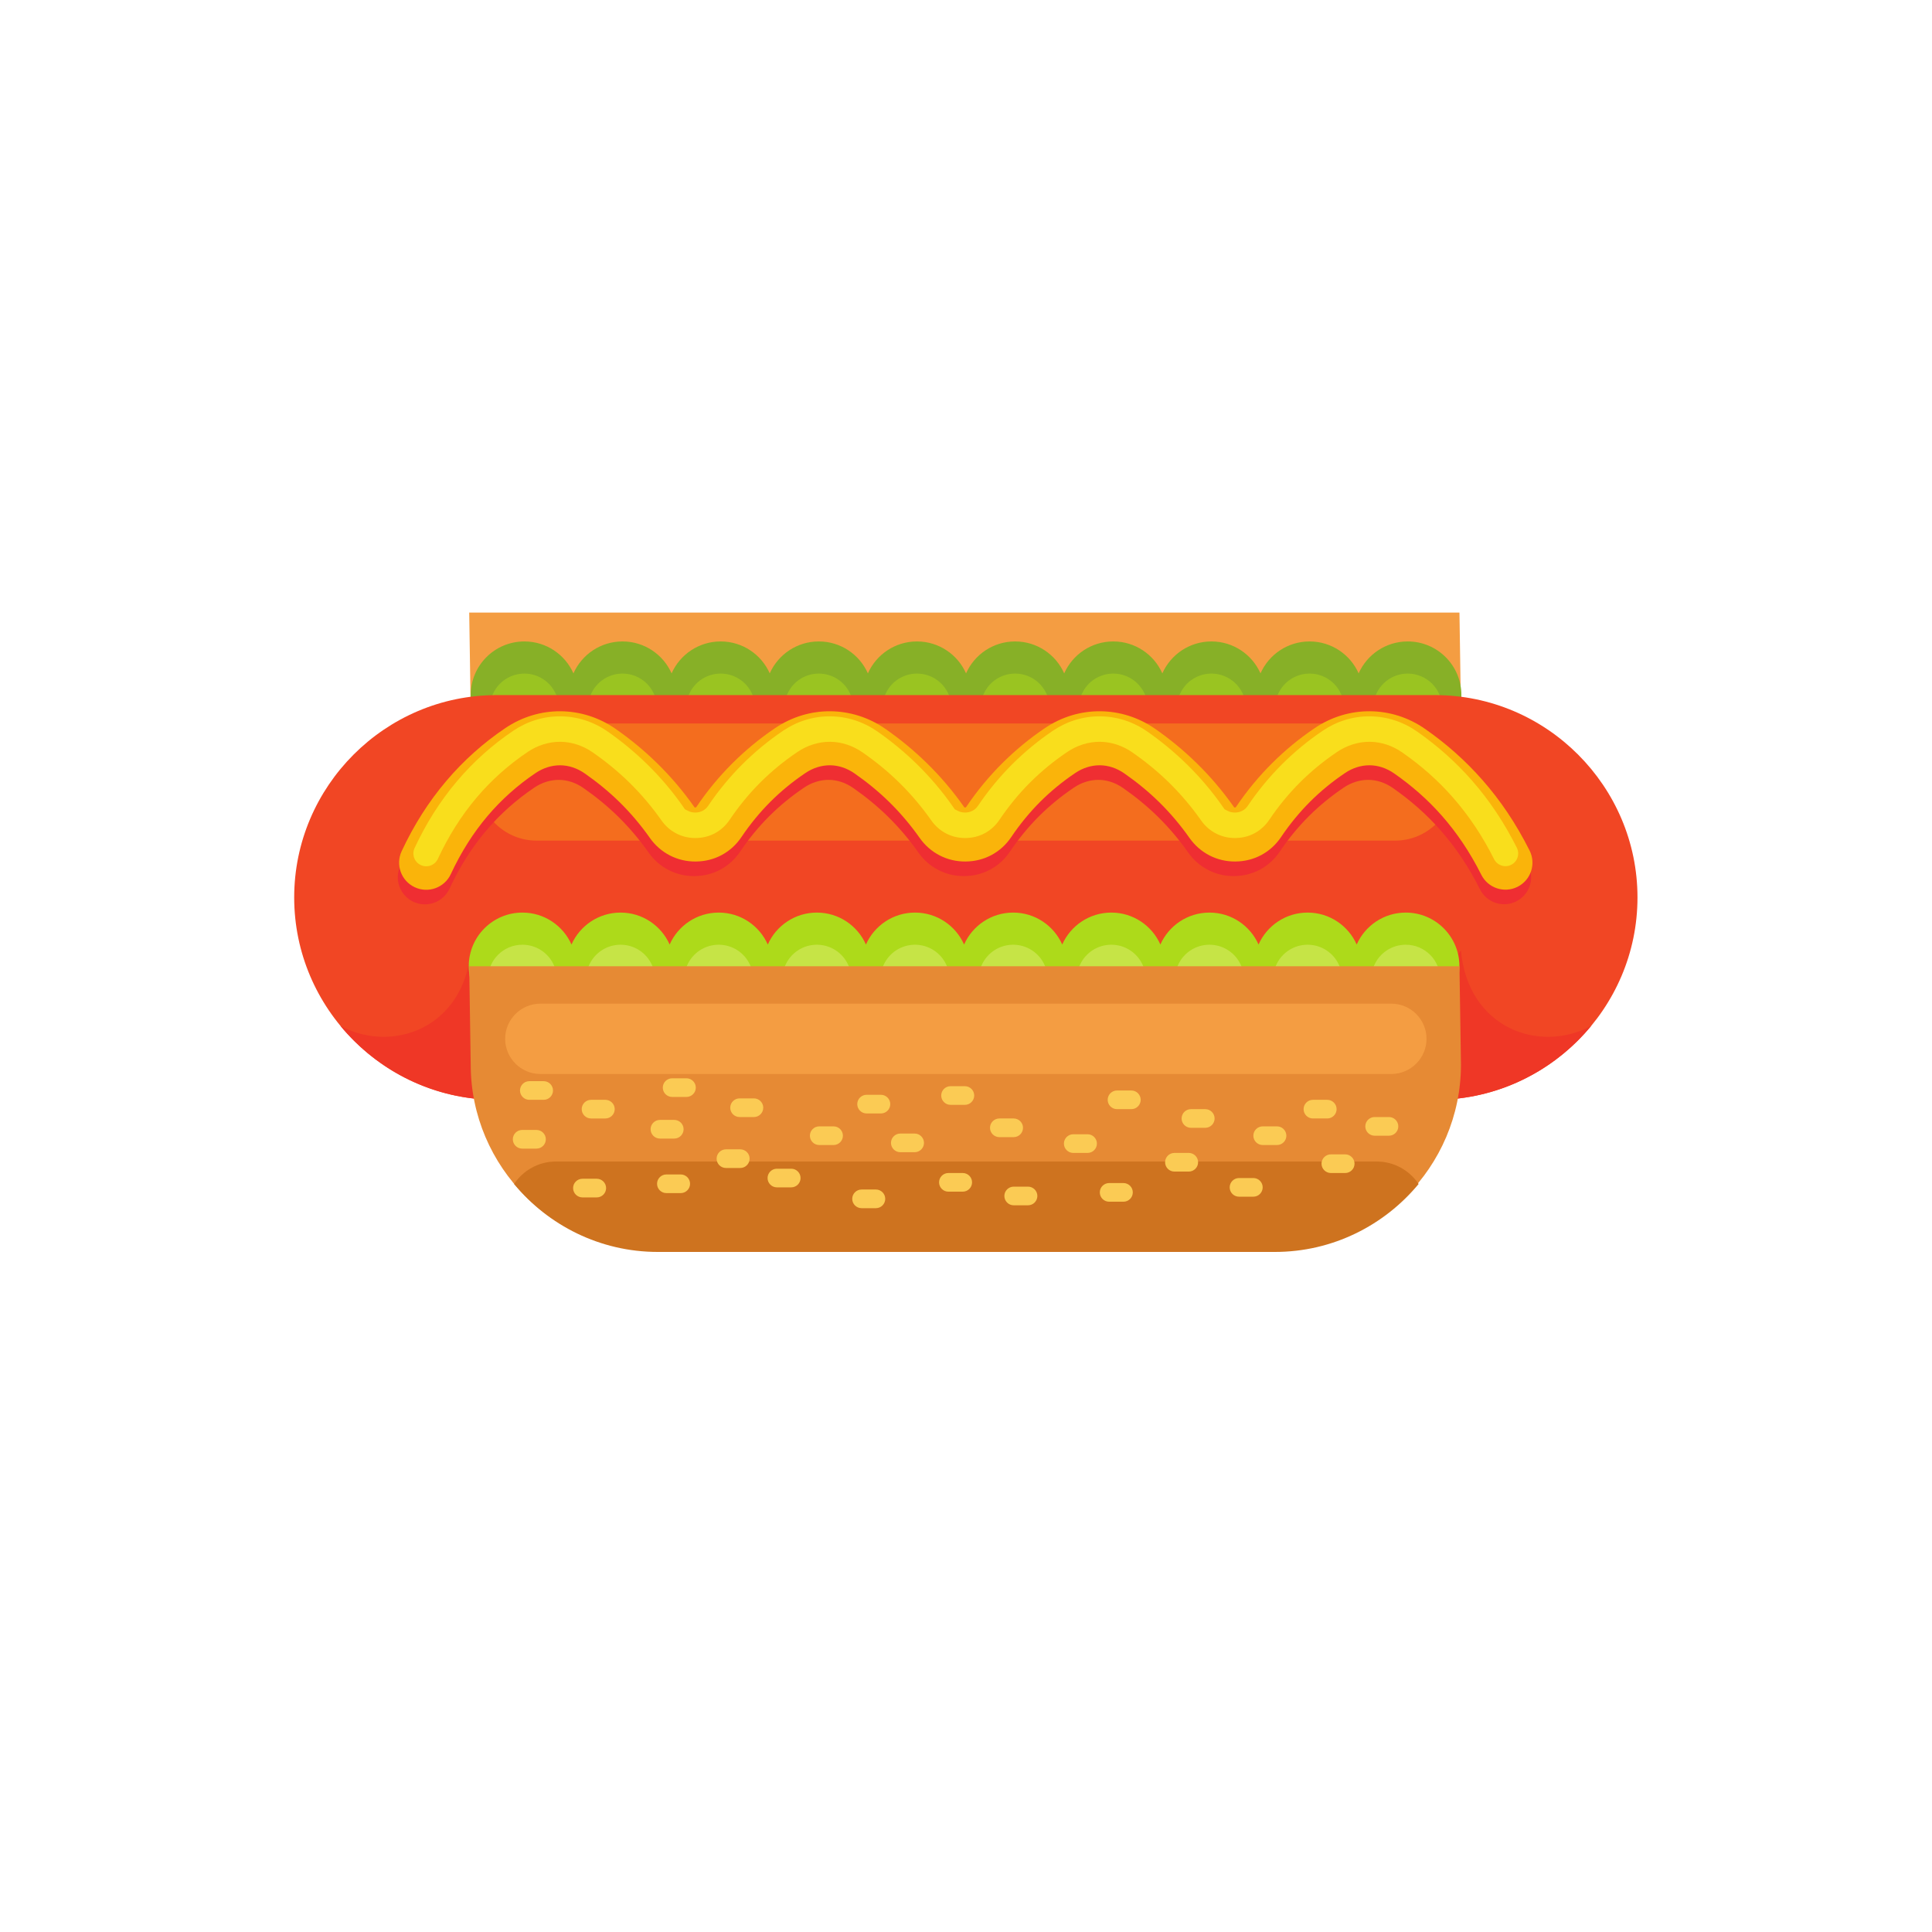 <?xml version="1.0" encoding="UTF-8" standalone="no"?>
<!-- Created with Inkscape (http://www.inkscape.org/) -->

<svg
   version="1.1"
   id="svg2"
   viewBox="0 0 876.011 876.011"
   xmlns:svg="http://www.w3.org/2000/svg"><defs
     id="defs6"><clipPath
       clipPathUnits="userSpaceOnUse"
       id="clipPath16"><path
         d="M 0,657.008 H 657.008 V 0 H 0 Z"
         id="path14" /></clipPath></defs><g
     id="g8"
     transform="matrix(1.333,0,0,-1.333,0,876.011)"><g
       id="g10"><g
         id="g12"
         clip-path="url(#clipPath16)"><g
           id="g18"
           transform="translate(159.603,448.802)"><path
             d="m 0,0 h 336.835 l 0.512,-33.439 c 0,-34.904 -28.558,-63.462 -63.462,-63.462 H 63.973 c -34.904,0 -63.462,28.558 -63.462,63.462 z"
             style="fill:#f49d42;fill-opacity:1;fill-rule:evenodd;stroke:none"
             id="path20" /></g><g
           id="g22"
           transform="translate(211.753,438.985)"><path
             d="M 0,0 C 7.448,0 13.855,-4.462 16.693,-10.86 19.53,-4.462 25.936,0 33.385,0 40.835,0 47.242,-4.462 50.078,-10.86 52.915,-4.462 59.322,0 66.771,0 74.221,0 80.627,-4.462 83.463,-10.86 86.302,-4.462 92.709,0 100.157,0 c 7.449,0 13.855,-4.462 16.694,-10.86 2.838,6.398 9.241,10.86 16.691,10.86 7.449,0 13.856,-4.462 16.693,-10.86 2.837,6.398 9.243,10.86 16.694,10.86 7.448,0 13.855,-4.462 16.691,-10.86 2.839,6.398 9.244,10.86 16.694,10.86 7.45,0 13.857,-4.462 16.693,-10.86 2.837,6.398 9.244,10.86 16.692,10.86 7.449,0 13.857,-4.462 16.694,-10.86 2.837,6.398 9.243,10.86 16.693,10.86 10.081,0 18.254,-8.171 18.254,-18.252 0,-10.081 -8.173,-18.253 -18.254,-18.253 -7.45,0 -13.856,4.462 -16.693,10.86 -2.837,-6.398 -9.245,-10.86 -16.694,-10.86 -7.448,0 -13.855,4.462 -16.692,10.86 -2.836,-6.398 -9.243,-10.86 -16.693,-10.86 -7.45,0 -13.855,4.462 -16.694,10.86 -2.836,-6.398 -9.243,-10.86 -16.691,-10.86 -7.451,0 -13.857,4.462 -16.694,10.86 -2.837,-6.398 -9.244,-10.86 -16.693,-10.86 -7.45,0 -13.853,4.462 -16.691,10.86 -2.839,-6.398 -9.245,-10.86 -16.694,-10.86 -7.448,0 -13.855,4.462 -16.694,10.86 -2.836,-6.398 -9.242,-10.86 -16.692,-10.86 -7.449,0 -13.856,4.462 -16.693,10.86 -2.836,-6.398 -9.243,-10.86 -16.693,-10.86 -7.449,0 -13.855,4.462 -16.692,10.86 -2.838,-6.398 -9.245,-10.86 -16.693,-10.86 -7.45,0 -13.855,4.462 -16.693,10.86 -2.839,-6.398 -9.243,-10.86 -16.692,-10.86 -10.081,0 -18.254,8.172 -18.254,18.253 0,10.081 8.173,18.252 18.254,18.252 7.449,0 13.853,-4.462 16.692,-10.86 C -13.855,-4.462 -7.45,0 0,0"
             style="fill:#87b027;fill-opacity:1;fill-rule:evenodd;stroke:none"
             id="path24" /></g><g
           id="g26"
           transform="translate(466.018,416.338)"><path
             d="m 0,0 2.103,-4.743 c 1.877,-4.234 6.072,-6.973 10.718,-6.973 6.472,0 11.716,5.244 11.716,11.716 0,6.473 -5.244,11.716 -11.716,11.716 -4.646,0 -8.841,-2.737 -10.718,-6.972 z m -33.385,0 2.103,-4.742 c 1.878,-4.235 6.07,-6.974 10.717,-6.974 4.647,0 8.84,2.739 10.717,6.974 L -7.743,0 -9.848,4.744 c -1.877,4.235 -6.07,6.972 -10.717,6.972 -4.647,0 -8.839,-2.737 -10.717,-6.972 z m -33.386,0 2.103,-4.742 c 1.879,-4.235 6.07,-6.974 10.717,-6.974 4.646,0 8.841,2.739 10.719,6.974 L -41.13,0 -43.232,4.744 c -1.878,4.235 -6.073,6.972 -10.719,6.972 -4.647,0 -8.838,-2.737 -10.717,-6.972 z m -33.386,0 2.104,-4.743 c 1.878,-4.234 6.071,-6.973 10.717,-6.973 4.647,0 8.839,2.739 10.717,6.974 L -74.516,0 -76.619,4.744 c -1.878,4.235 -6.07,6.972 -10.717,6.972 -4.646,0 -8.839,-2.737 -10.717,-6.972 z m -33.387,0 2.105,-4.742 c 1.878,-4.235 6.07,-6.974 10.716,-6.974 4.647,0 8.84,2.739 10.719,6.974 l 2.102,4.742 -2.102,4.744 c -1.879,4.235 -6.072,6.972 -10.719,6.972 -4.646,0 -8.838,-2.737 -10.716,-6.972 z m -33.385,0 2.103,-4.742 c 1.878,-4.235 6.072,-6.974 10.718,-6.974 4.647,0 8.841,2.739 10.718,6.974 l 2.103,4.742 -2.103,4.744 c -1.877,4.235 -6.071,6.972 -10.718,6.972 -4.646,0 -8.84,-2.737 -10.718,-6.972 z m -33.384,0 2.102,-4.742 c 1.878,-4.235 6.071,-6.974 10.718,-6.974 4.646,0 8.839,2.739 10.717,6.973 l 2.104,4.743 -2.104,4.744 c -1.878,4.235 -6.071,6.972 -10.717,6.972 -4.647,0 -8.84,-2.737 -10.718,-6.972 z m -33.387,0 2.103,-4.742 c 1.879,-4.235 6.071,-6.974 10.717,-6.974 4.647,0 8.841,2.739 10.719,6.974 l 2.102,4.742 -2.102,4.744 c -1.878,4.235 -6.072,6.972 -10.719,6.972 -4.646,0 -8.838,-2.737 -10.717,-6.972 z m -41.129,0 -2.104,4.744 c -1.878,4.235 -6.07,6.972 -10.717,6.972 -6.474,0 -11.718,-5.243 -11.718,-11.716 0,-6.472 5.244,-11.716 11.718,-11.716 4.647,0 8.839,2.739 10.717,6.973 z m 7.742,0 2.104,-4.742 c 1.878,-4.235 6.072,-6.974 10.718,-6.974 4.647,0 8.84,2.739 10.719,6.974 l 2.102,4.742 -2.102,4.744 c -1.879,4.235 -6.072,6.972 -10.719,6.972 -4.646,0 -8.84,-2.737 -10.718,-6.972 z"
             style="fill:#9ac421;fill-opacity:1;fill-rule:evenodd;stroke:none"
             id="path28" /></g><g
           id="g30"
           transform="translate(168.9,420.732)"><path
             d="m 0,0 h 319.263 c 37.858,0 68.831,-30.975 68.831,-68.831 v -0.002 c 0,-37.857 -30.973,-68.829 -68.831,-68.829 H 0 c -37.857,0 -68.83,30.972 -68.83,68.829 v 0.002 C -68.83,-30.975 -37.857,0 0,0"
             style="fill:#f14624;fill-opacity:1;fill-rule:evenodd;stroke:none"
             id="path32" /></g><g
           id="g34"
           transform="translate(204.471,283.07)"><path
             d="m 0,0 h -35.57 c -21.291,0 -40.403,9.795 -53.053,25.103 17.928,-9.506 41.959,-0.463 44.267,25.665 z m 248.122,0 h 35.571 c 21.291,0 40.402,9.795 53.055,25.103 -17.93,-9.506 -41.961,-0.463 -44.269,25.665 z"
             style="fill:#ef3726;fill-opacity:1;fill-rule:evenodd;stroke:none"
             id="path36" /></g><g
           id="g38"
           transform="translate(211.085,346.756)"><path
             d="M 0,0 C 7.448,0 13.855,-4.462 16.693,-10.86 19.53,-4.462 25.936,0 33.385,0 40.835,0 47.242,-4.462 50.078,-10.86 52.915,-4.462 59.322,0 66.771,0 74.221,0 80.627,-4.462 83.463,-10.86 86.302,-4.462 92.709,0 100.157,0 c 7.449,0 13.855,-4.462 16.694,-10.86 2.838,6.398 9.241,10.86 16.691,10.86 7.449,0 13.856,-4.462 16.693,-10.86 2.837,6.398 9.244,10.86 16.694,10.86 7.448,0 13.855,-4.462 16.691,-10.86 2.839,6.398 9.244,10.86 16.694,10.86 7.45,0 13.857,-4.462 16.693,-10.86 2.837,6.398 9.244,10.86 16.692,10.86 7.449,0 13.857,-4.462 16.694,-10.86 2.838,6.398 9.243,10.86 16.693,10.86 10.081,0 18.254,-8.171 18.254,-18.253 0,-10.08 -8.173,-18.251 -18.254,-18.251 -7.45,0 -13.855,4.461 -16.693,10.859 -2.837,-6.398 -9.245,-10.859 -16.694,-10.859 -7.448,0 -13.855,4.461 -16.692,10.859 -2.836,-6.398 -9.243,-10.859 -16.693,-10.859 -7.45,0 -13.855,4.461 -16.694,10.859 -2.836,-6.398 -9.243,-10.859 -16.691,-10.859 -7.45,0 -13.857,4.461 -16.694,10.859 -2.837,-6.398 -9.244,-10.859 -16.693,-10.859 -7.45,0 -13.853,4.461 -16.691,10.859 -2.839,-6.398 -9.245,-10.859 -16.694,-10.859 -7.448,0 -13.855,4.461 -16.694,10.859 -2.836,-6.398 -9.242,-10.859 -16.692,-10.859 -7.449,0 -13.856,4.461 -16.693,10.859 -2.836,-6.398 -9.243,-10.859 -16.693,-10.859 -7.449,0 -13.855,4.461 -16.692,10.859 C 13.855,-32.043 7.448,-36.504 0,-36.504 c -7.45,0 -13.855,4.461 -16.693,10.859 -2.839,-6.398 -9.242,-10.859 -16.692,-10.859 -10.081,0 -18.254,8.171 -18.254,18.251 0,10.082 8.173,18.253 18.254,18.253 7.45,0 13.853,-4.462 16.692,-10.86 C -13.855,-4.462 -7.45,0 0,0"
             style="fill:#adda1a;fill-opacity:1;fill-rule:evenodd;stroke:none"
             id="path40" /></g><g
           id="g42"
           transform="translate(465.349,324.11)"><path
             d="m 0,0 2.103,-4.744 c 1.877,-4.233 6.072,-6.973 10.718,-6.973 6.472,0 11.716,5.244 11.716,11.717 0,6.472 -5.244,11.716 -11.716,11.716 -4.646,0 -8.841,-2.738 -10.718,-6.973 z m -33.385,0 2.103,-4.742 c 1.878,-4.235 6.07,-6.975 10.717,-6.975 4.647,0 8.84,2.74 10.717,6.975 L -7.743,0 -9.848,4.743 c -1.877,4.234 -6.07,6.973 -10.717,6.973 -4.647,0 -8.839,-2.739 -10.717,-6.973 z m -33.386,0 2.103,-4.742 c 1.879,-4.235 6.07,-6.975 10.717,-6.975 4.646,0 8.841,2.74 10.719,6.975 L -41.13,0 -43.232,4.743 c -1.878,4.234 -6.073,6.973 -10.719,6.973 -4.647,0 -8.838,-2.739 -10.717,-6.973 z m -33.386,0 2.104,-4.744 c 1.878,-4.233 6.071,-6.973 10.717,-6.973 4.647,0 8.839,2.74 10.717,6.975 L -74.516,0 -76.619,4.743 c -1.878,4.234 -6.07,6.973 -10.717,6.973 -4.646,0 -8.839,-2.738 -10.717,-6.973 z m -33.387,0 2.105,-4.742 c 1.878,-4.235 6.07,-6.975 10.716,-6.975 4.647,0 8.84,2.74 10.719,6.975 l 2.102,4.742 -2.102,4.743 c -1.879,4.234 -6.072,6.973 -10.719,6.973 -4.646,0 -8.838,-2.739 -10.716,-6.973 z m -33.385,0 2.103,-4.742 c 1.878,-4.235 6.072,-6.975 10.718,-6.975 4.647,0 8.84,2.74 10.718,6.975 l 2.103,4.742 -2.103,4.743 c -1.878,4.234 -6.071,6.973 -10.718,6.973 -4.646,0 -8.84,-2.739 -10.718,-6.973 z m -33.384,0 2.102,-4.742 c 1.878,-4.235 6.071,-6.975 10.718,-6.975 4.646,0 8.839,2.74 10.717,6.973 l 2.104,4.744 -2.104,4.743 c -1.878,4.235 -6.071,6.973 -10.717,6.973 -4.647,0 -8.84,-2.739 -10.718,-6.973 z m -33.387,0 2.103,-4.742 c 1.879,-4.235 6.071,-6.975 10.717,-6.975 4.647,0 8.84,2.74 10.719,6.975 l 2.102,4.742 -2.102,4.743 c -1.879,4.234 -6.072,6.973 -10.719,6.973 -4.646,0 -8.838,-2.739 -10.717,-6.973 z m -41.129,0 -2.104,4.743 c -1.878,4.235 -6.07,6.973 -10.717,6.973 -6.474,0 -11.718,-5.244 -11.718,-11.716 0,-6.473 5.244,-11.717 11.718,-11.717 4.647,0 8.839,2.74 10.717,6.973 z m 7.742,0 2.104,-4.742 c 1.878,-4.235 6.072,-6.975 10.718,-6.975 4.647,0 8.84,2.74 10.719,6.975 l 2.102,4.742 -2.102,4.743 c -1.879,4.234 -6.072,6.973 -10.719,6.973 -4.646,0 -8.84,-2.739 -10.718,-6.973 z"
             style="fill:#c6e446;fill-opacity:1;fill-rule:evenodd;stroke:none"
             id="path44" /></g><g
           id="g46"
           transform="translate(159.603,328.504)"><path
             d="m 0,0 h 336.835 l 0.512,-33.439 c 0,-34.904 -28.558,-63.462 -63.462,-63.462 H 63.973 c -34.904,0 -63.462,28.558 -63.462,63.462 z"
             style="fill:#e68a34;fill-opacity:1;fill-rule:evenodd;stroke:none"
             id="path48" /></g><g
           id="g50"
           transform="translate(482.538,254.43)"><path
             d="m 0,0 c -11.666,-14.092 -29.272,-23.107 -48.884,-23.107 h -209.911 c -19.611,0 -37.219,9.015 -48.882,23.107 3.068,4.601 8.304,7.647 14.219,7.647 H -14.221 C -8.307,7.647 -3.07,4.601 0,0"
             style="fill:#ce731f;fill-opacity:1;fill-rule:evenodd;stroke:none"
             id="path52" /></g><g
           id="g54"
           transform="translate(183.789,315.774)"><path
             d="m 0,0 h 289.487 c 6.578,0 11.959,-5.382 11.959,-11.957 v -0.004 c 0,-6.575 -5.381,-11.958 -11.959,-11.958 H 0 c -6.577,0 -11.959,5.383 -11.959,11.958 v 0.004 C -11.959,-5.382 -6.577,0 0,0"
             style="fill:#f49d42;fill-opacity:1;fill-rule:evenodd;stroke:none"
             id="path56" /></g><g
           id="g58"
           transform="translate(182.475,411.085)"><path
             d="m 0,0 h 292.115 c 10.957,0 19.923,-8.964 19.923,-19.922 0,-10.958 -8.966,-19.923 -19.923,-19.923 H 0 c -10.957,0 -19.921,8.965 -19.921,19.923 C -19.921,-8.964 -10.957,0 0,0"
             style="fill:#f46d1e;fill-opacity:1;fill-rule:evenodd;stroke:none"
             id="path60" /></g><g
           id="g62"
           transform="translate(198.113,256.219)"><path
             d="m 0,0 h 4.882 c 1.746,0 3.173,-1.429 3.173,-3.173 0,-1.745 -1.427,-3.174 -3.173,-3.174 H 0 c -1.747,0 -3.173,1.429 -3.173,3.174 C -3.173,-1.429 -1.747,0 0,0 m 26.361,20.015 h 4.882 c 1.745,0 3.172,-1.427 3.172,-3.173 0,-1.747 -1.427,-3.174 -3.172,-3.174 h -4.882 c -1.746,0 -3.174,1.427 -3.174,3.174 0,1.746 1.428,3.173 3.174,3.173 M 2.929,26.848 h 4.882 c 1.744,0 3.173,-1.427 3.173,-3.172 0,-1.744 -1.429,-3.173 -3.173,-3.173 H 2.929 c -1.745,0 -3.174,1.429 -3.174,3.173 0,1.745 1.429,3.172 3.174,3.172 M -20.504,16.599 h 4.882 c 1.746,0 3.173,-1.429 3.173,-3.176 0,-1.744 -1.427,-3.172 -3.173,-3.172 h -4.882 c -1.745,0 -3.172,1.428 -3.172,3.172 0,1.747 1.427,3.176 3.172,3.176 M 28.558,1.464 h 4.881 c 1.745,0 3.174,-1.427 3.174,-3.172 0,-1.746 -1.429,-3.174 -3.174,-3.174 h -4.881 c -1.746,0 -3.174,1.428 -3.174,3.174 0,1.745 1.428,3.172 3.174,3.172 m 24.896,25.873 h 4.883 c 1.745,0 3.172,-1.427 3.172,-3.173 0,-1.747 -1.427,-3.174 -3.172,-3.174 h -4.883 c -1.745,0 -3.174,1.427 -3.174,3.174 0,1.746 1.429,3.173 3.174,3.173 M 66.146,3.417 h 4.881 c 1.747,0 3.174,-1.429 3.174,-3.174 0,-1.745 -1.427,-3.172 -3.174,-3.172 h -4.881 c -1.745,0 -3.172,1.427 -3.172,3.172 0,1.745 1.427,3.174 3.172,3.174 M 30.509,34.17 h 4.883 c 1.747,0 3.173,-1.427 3.173,-3.172 0,-1.744 -1.426,-3.173 -3.173,-3.173 h -4.883 c -1.745,0 -3.172,1.429 -3.172,3.173 0,1.745 1.427,3.172 3.172,3.172 M 80.546,17.818 h 4.883 c 1.747,0 3.174,-1.428 3.174,-3.172 0,-1.748 -1.427,-3.174 -3.174,-3.174 h -4.883 c -1.745,0 -3.171,1.426 -3.171,3.174 0,1.744 1.426,3.172 3.171,3.172 M 48.815,10.007 h 4.882 c 1.746,0 3.175,-1.427 3.175,-3.172 0,-1.745 -1.429,-3.174 -3.175,-3.174 h -4.882 c -1.745,0 -3.171,1.429 -3.171,3.174 0,1.745 1.426,3.172 3.171,3.172 M 94.948,-3.661 h 4.883 c 1.745,0 3.172,-1.429 3.172,-3.173 0,-1.747 -1.427,-3.174 -3.172,-3.174 h -4.883 c -1.746,0 -3.174,1.427 -3.174,3.174 0,1.744 1.428,3.173 3.174,3.173 m 1.708,32.219 h 4.884 c 1.744,0 3.173,-1.427 3.173,-3.174 0,-1.746 -1.429,-3.173 -3.173,-3.173 h -4.884 c -1.744,0 -3.172,1.427 -3.172,3.173 0,1.747 1.428,3.174 3.172,3.174 m 11.473,-13.182 h 4.882 c 1.745,0 3.172,-1.427 3.172,-3.173 0,-1.745 -1.427,-3.172 -3.172,-3.172 h -4.882 c -1.746,0 -3.174,1.427 -3.174,3.172 0,1.746 1.428,3.173 3.174,3.173 m 17.086,16.11 h 4.882 c 1.744,0 3.172,-1.428 3.172,-3.174 0,-1.744 -1.428,-3.171 -3.172,-3.171 h -4.882 c -1.746,0 -3.174,1.427 -3.174,3.171 0,1.746 1.428,3.174 3.174,3.174 M 124.483,1.951 h 4.882 c 1.746,0 3.173,-1.427 3.173,-3.173 0,-1.745 -1.427,-3.171 -3.173,-3.171 h -4.882 c -1.747,0 -3.174,1.426 -3.174,3.171 0,1.746 1.427,3.173 3.174,3.173 m 17.329,18.553 h 4.881 c 1.747,0 3.174,-1.429 3.174,-3.175 0,-1.745 -1.427,-3.172 -3.174,-3.172 h -4.881 c -1.745,0 -3.172,1.427 -3.172,3.172 0,1.746 1.427,3.175 3.172,3.175 m 4.881,-23.189 h 4.882 c 1.747,0 3.174,-1.427 3.174,-3.173 0,-1.745 -1.427,-3.172 -3.174,-3.172 h -4.882 c -1.744,0 -3.171,1.427 -3.171,3.172 0,1.746 1.427,3.173 3.171,3.173 m 20.26,17.818 h 4.881 c 1.747,0 3.173,-1.427 3.173,-3.173 0,-1.745 -1.426,-3.174 -3.173,-3.174 h -4.881 c -1.746,0 -3.174,1.429 -3.174,3.174 0,1.746 1.428,3.173 3.174,3.173 m 14.887,14.889 h 4.884 c 1.745,0 3.174,-1.428 3.174,-3.174 0,-1.745 -1.429,-3.172 -3.174,-3.172 h -4.884 c -1.744,0 -3.171,1.427 -3.171,3.172 0,1.746 1.427,3.174 3.171,3.174 M 201.369,8.786 h 4.882 c 1.745,0 3.173,-1.427 3.173,-3.172 0,-1.746 -1.428,-3.174 -3.173,-3.174 h -4.882 c -1.746,0 -3.173,1.428 -3.173,3.174 0,1.745 1.427,3.172 3.173,3.172 M 179.157,-1.465 h 4.882 c 1.746,0 3.173,-1.427 3.173,-3.174 0,-1.744 -1.427,-3.172 -3.173,-3.172 h -4.882 c -1.746,0 -3.173,1.428 -3.173,3.172 0,1.747 1.427,3.174 3.173,3.174 m 44.18,1.708 h 4.881 c 1.745,0 3.174,-1.427 3.174,-3.172 0,-1.746 -1.429,-3.173 -3.174,-3.173 h -4.881 c -1.747,0 -3.173,1.427 -3.173,3.173 0,1.745 1.426,3.172 3.173,3.172 m -16.354,23.433 h 4.882 c 1.745,0 3.174,-1.427 3.174,-3.173 0,-1.745 -1.429,-3.174 -3.174,-3.174 h -4.882 c -1.746,0 -3.173,1.429 -3.173,3.174 0,1.746 1.427,3.173 3.173,3.173 m 24.407,-5.859 h 4.883 c 1.745,0 3.172,-1.428 3.172,-3.173 0,-1.746 -1.427,-3.172 -3.172,-3.172 h -4.883 c -1.745,0 -3.172,1.426 -3.172,3.172 0,1.745 1.427,3.173 3.172,3.173 m 17.087,9.033 h 4.882 c 1.745,0 3.174,-1.429 3.174,-3.174 0,-1.744 -1.429,-3.172 -3.174,-3.172 h -4.882 c -1.744,0 -3.173,1.428 -3.173,3.172 0,1.745 1.429,3.174 3.173,3.174 M 254.58,8.297 h 4.881 c 1.746,0 3.172,-1.427 3.172,-3.172 0,-1.745 -1.426,-3.174 -3.172,-3.174 h -4.881 c -1.747,0 -3.174,1.429 -3.174,3.174 0,1.745 1.427,3.172 3.174,3.172 m 14.888,12.693 h 4.881 c 1.747,0 3.174,-1.426 3.174,-3.173 0,-1.745 -1.427,-3.173 -3.174,-3.173 h -4.881 c -1.745,0 -3.174,1.428 -3.174,3.173 0,1.747 1.429,3.173 3.174,3.173 M -18.063,33.194 h 4.882 c 1.746,0 3.175,-1.426 3.175,-3.171 0,-1.747 -1.429,-3.175 -3.175,-3.175 h -4.882 c -1.745,0 -3.172,1.428 -3.172,3.175 0,1.745 1.427,3.171 3.172,3.171"
             style="fill:#fbcb54;fill-opacity:1;fill-rule:evenodd;stroke:none"
             id="path64" /></g><g
           id="g66"
           transform="translate(152.897,354.882)"><path
             d="m 0,0 c -2.15,-4.616 -7.636,-6.617 -12.253,-4.469 -4.617,2.151 -6.618,7.638 -4.469,12.254 4.157,8.93 9.223,16.855 15.135,23.843 5.93,7.007 12.656,12.994 20.12,18.031 5.74,3.871 12.243,5.782 18.778,5.737 6.575,-0.048 13.071,-2.05 18.753,-6.002 4.911,-3.415 9.651,-7.294 14.182,-11.736 4.493,-4.408 8.695,-9.304 12.541,-14.772 l 0.136,-0.194 c 0.038,-0.019 0.134,-0.028 0.282,-0.027 0.095,0.002 0.172,0.018 0.224,0.045 0.017,0.009 0.066,0.074 0.146,0.188 3.626,5.375 7.707,10.304 12.218,14.805 4.499,4.49 9.346,8.466 14.517,11.956 5.739,3.872 12.242,5.782 18.776,5.737 6.574,-0.048 13.072,-2.05 18.754,-6.002 4.911,-3.415 9.651,-7.294 14.181,-11.736 4.495,-4.408 8.694,-9.304 12.542,-14.772 l 0.137,-0.194 c 0.036,-0.019 0.132,-0.028 0.279,-0.027 0.097,0.002 0.175,0.018 0.226,0.045 0.017,0.009 0.066,0.074 0.146,0.188 3.626,5.375 7.707,10.304 12.217,14.805 4.5,4.49 9.346,8.466 14.517,11.956 5.739,3.872 12.243,5.782 18.777,5.737 6.574,-0.048 13.072,-2.05 18.755,-6.002 4.91,-3.415 9.65,-7.294 14.179,-11.736 4.496,-4.408 8.696,-9.304 12.542,-14.772 l 0.137,-0.194 c 0.037,-0.019 0.132,-0.028 0.28,-0.027 0.097,0.002 0.173,0.018 0.224,0.045 0.02,0.009 0.068,0.074 0.146,0.188 3.628,5.376 7.708,10.304 12.218,14.805 4.501,4.49 9.346,8.466 14.517,11.956 5.74,3.872 12.244,5.782 18.778,5.737 6.574,-0.048 13.072,-2.05 18.753,-6.002 6.987,-4.86 13.566,-10.598 19.611,-17.485 5.962,-6.795 11.329,-14.677 15.956,-23.908 2.269,-4.537 0.429,-10.057 -4.108,-12.325 -4.538,-2.268 -10.056,-0.429 -12.325,4.108 -3.871,7.723 -8.366,14.324 -13.361,20.016 -4.912,5.597 -10.389,10.351 -16.294,14.459 -2.613,1.816 -5.488,2.738 -8.303,2.757 -2.856,0.021 -5.764,-0.858 -8.4,-2.638 -4.298,-2.899 -8.255,-6.134 -11.85,-9.72 -3.582,-3.577 -6.894,-7.591 -9.912,-12.066 -1.76,-2.606 -4.037,-4.664 -6.705,-6.099 -2.635,-1.417 -5.611,-2.176 -8.8,-2.206 -3.137,-0.032 -6.108,0.671 -8.786,2.046 -2.714,1.392 -5.038,3.402 -6.838,5.96 -3.222,4.577 -6.695,8.632 -10.38,12.247 -3.65,3.581 -7.604,6.8 -11.803,9.719 -2.612,1.816 -5.486,2.738 -8.303,2.757 -2.855,0.021 -5.763,-0.858 -8.398,-2.638 -4.3,-2.899 -8.257,-6.134 -11.852,-9.72 -3.583,-3.577 -6.891,-7.591 -9.911,-12.066 -1.758,-2.606 -4.037,-4.664 -6.705,-6.099 -2.635,-1.417 -5.611,-2.176 -8.8,-2.206 -3.139,-0.032 -6.109,0.673 -8.787,2.046 -2.713,1.392 -5.037,3.402 -6.836,5.96 -3.222,4.577 -6.695,8.632 -10.381,12.247 -3.65,3.581 -7.604,6.8 -11.803,9.719 -2.612,1.816 -5.485,2.738 -8.301,2.757 -2.855,0.021 -5.764,-0.858 -8.4,-2.638 -4.3,-2.899 -8.257,-6.134 -11.849,-9.72 -3.584,-3.577 -6.894,-7.591 -9.913,-12.066 C 97.095,9.986 94.816,7.928 92.149,6.493 89.515,5.076 86.539,4.317 83.349,4.287 80.21,4.255 77.239,4.96 74.561,6.333 c -2.714,1.392 -5.037,3.402 -6.836,5.96 -3.221,4.577 -6.695,8.632 -10.38,12.247 -3.652,3.581 -7.605,6.8 -11.802,9.719 -2.614,1.816 -5.487,2.738 -8.303,2.757 -2.855,0.021 -5.762,-0.858 -8.4,-2.638 C 22.729,30.256 17.252,25.392 12.466,19.736 7.661,14.057 3.49,7.497 0,0"
             style="fill:#ef2e32;fill-opacity:1;fill-rule:evenodd;stroke:none"
             id="path68" /></g><g
           id="g70"
           transform="translate(153.342,359.84)"><path
             d="m 0,0 c -2.15,-4.616 -7.636,-6.619 -12.253,-4.467 -4.617,2.149 -6.618,7.634 -4.469,12.252 4.157,8.93 9.223,16.857 15.135,23.842 5.93,7.008 12.656,12.996 20.12,18.032 5.74,3.871 12.243,5.782 18.778,5.735 6.575,-0.045 13.071,-2.048 18.753,-6.001 4.911,-3.415 9.651,-7.293 14.182,-11.737 4.493,-4.407 8.695,-9.302 12.541,-14.77 l 0.136,-0.194 c 0.038,-0.018 0.134,-0.028 0.282,-0.027 0.095,0 0.172,0.016 0.224,0.045 0.017,0.009 0.066,0.073 0.146,0.188 3.626,5.376 7.707,10.304 12.218,14.805 4.499,4.489 9.346,8.468 14.516,11.956 5.74,3.872 12.243,5.782 18.777,5.735 6.574,-0.045 13.072,-2.048 18.754,-6.001 4.911,-3.415 9.651,-7.293 14.181,-11.737 4.495,-4.407 8.694,-9.302 12.542,-14.77 l 0.137,-0.194 c 0.036,-0.018 0.133,-0.028 0.279,-0.027 0.097,0 0.175,0.016 0.226,0.045 0.017,0.009 0.066,0.073 0.146,0.188 3.626,5.376 7.707,10.304 12.217,14.805 4.5,4.489 9.347,8.468 14.517,11.956 5.739,3.872 12.243,5.782 18.777,5.735 6.574,-0.045 13.072,-2.048 18.755,-6.001 4.91,-3.415 9.65,-7.293 14.179,-11.737 4.496,-4.407 8.696,-9.302 12.542,-14.77 l 0.137,-0.194 c 0.037,-0.018 0.132,-0.028 0.28,-0.027 0.097,0 0.173,0.016 0.224,0.045 0.019,0.009 0.068,0.073 0.146,0.188 3.628,5.376 7.708,10.304 12.218,14.805 4.501,4.489 9.346,8.468 14.517,11.956 5.74,3.872 12.244,5.782 18.778,5.735 6.574,-0.045 13.072,-2.048 18.753,-6.001 6.987,-4.859 13.567,-10.597 19.611,-17.486 5.962,-6.792 11.329,-14.677 15.956,-23.906 2.269,-4.539 0.429,-10.056 -4.108,-12.325 -4.538,-2.269 -10.056,-0.429 -12.325,4.109 -3.871,7.723 -8.366,14.323 -13.361,20.015 -4.912,5.596 -10.389,10.349 -16.294,14.459 -2.613,1.818 -5.488,2.737 -8.303,2.757 -2.856,0.021 -5.764,-0.858 -8.4,-2.636 -4.298,-2.902 -8.255,-6.137 -11.85,-9.722 -3.582,-3.576 -6.894,-7.591 -9.912,-12.066 -1.76,-2.608 -4.037,-4.664 -6.705,-6.099 -2.635,-1.417 -5.611,-2.176 -8.8,-2.207 -3.137,-0.029 -6.108,0.674 -8.786,2.046 -2.714,1.393 -5.038,3.401 -6.838,5.96 -3.222,4.576 -6.696,8.633 -10.38,12.248 -3.65,3.581 -7.604,6.798 -11.803,9.719 -2.612,1.818 -5.486,2.737 -8.303,2.757 -2.855,0.021 -5.763,-0.858 -8.398,-2.636 -4.3,-2.902 -8.257,-6.137 -11.852,-9.722 -3.582,-3.576 -6.891,-7.591 -9.911,-12.066 -1.758,-2.608 -4.037,-4.664 -6.705,-6.099 -2.634,-1.417 -5.611,-2.176 -8.801,-2.207 -3.138,-0.029 -6.108,0.674 -8.786,2.046 -2.714,1.393 -5.037,3.401 -6.836,5.96 -3.222,4.576 -6.695,8.633 -10.381,12.248 -3.65,3.581 -7.604,6.798 -11.803,9.719 -2.612,1.818 -5.485,2.737 -8.301,2.757 -2.855,0.021 -5.764,-0.858 -8.4,-2.636 -4.3,-2.902 -8.257,-6.137 -11.849,-9.722 -3.584,-3.576 -6.894,-7.591 -9.913,-12.066 C 97.095,9.984 94.816,7.928 92.149,6.493 89.515,5.076 86.539,4.317 83.349,4.286 80.21,4.257 77.239,4.96 74.561,6.332 c -2.714,1.393 -5.037,3.401 -6.836,5.96 -3.221,4.576 -6.695,8.633 -10.38,12.248 -3.652,3.581 -7.605,6.798 -11.802,9.719 -2.614,1.818 -5.487,2.737 -8.303,2.757 -2.855,0.021 -5.762,-0.858 -8.4,-2.636 C 22.729,30.254 17.252,25.392 12.466,19.735 7.661,14.055 3.49,7.497 0,0"
             style="fill:#fab40a;fill-opacity:1;fill-rule:evenodd;stroke:none"
             id="path72" /></g><g
           id="g74"
           transform="translate(148.939,365.027)"><path
             d="m 0,0 c 3.483,7.48 7.828,14.518 13.164,20.822 5.053,5.973 10.88,11.158 17.364,15.531 3.303,2.232 7.151,3.497 11.149,3.47 3.981,-0.029 7.788,-1.366 11.042,-3.628 4.415,-3.07 8.588,-6.471 12.428,-10.237 4.041,-3.963 7.695,-8.292 10.951,-12.921 1.325,-1.883 3.037,-3.383 5.084,-4.434 2.03,-1.041 4.244,-1.533 6.522,-1.511 2.295,0.022 4.522,0.537 6.548,1.627 2.021,1.089 3.696,2.635 4.98,4.54 3.092,4.583 6.591,8.879 10.509,12.786 3.843,3.836 8.061,7.273 12.563,10.31 3.303,2.23 7.15,3.495 11.149,3.468 3.981,-0.029 7.788,-1.366 11.041,-3.628 4.416,-3.07 8.589,-6.471 12.428,-10.237 4.043,-3.963 7.696,-8.292 10.952,-12.921 1.325,-1.883 3.037,-3.383 5.083,-4.434 2.032,-1.041 4.244,-1.533 6.524,-1.511 2.295,0.022 4.52,0.537 6.547,1.627 2.021,1.089 3.694,2.635 4.98,4.54 3.092,4.583 6.591,8.879 10.507,12.786 3.846,3.836 8.063,7.273 12.564,10.31 3.304,2.23 7.15,3.495 11.148,3.468 3.981,-0.029 7.788,-1.366 11.043,-3.628 4.414,-3.07 8.589,-6.471 12.428,-10.237 4.043,-3.965 7.694,-8.292 10.952,-12.921 1.324,-1.883 3.037,-3.383 5.084,-4.434 2.029,-1.041 4.241,-1.533 6.521,-1.511 2.295,0.022 4.523,0.537 6.547,1.627 2.023,1.089 3.697,2.635 4.982,4.54 3.092,4.583 6.591,8.879 10.508,12.786 3.845,3.836 8.061,7.273 12.562,10.31 3.304,2.23 7.151,3.495 11.149,3.468 3.981,-0.029 7.789,-1.366 11.043,-3.628 6.317,-4.394 12.093,-9.455 17.171,-15.243 5.599,-6.378 10.255,-13.458 14.053,-21.042 1.072,-2.141 3.669,-3.012 5.811,-1.939 2.139,1.068 3.01,3.668 1.939,5.805 -4.13,8.245 -9.177,15.945 -15.264,22.879 -5.554,6.33 -11.822,11.895 -18.733,16.703 -4.733,3.291 -10.251,5.092 -16.015,5.132 -5.751,0.039 -11.269,-1.696 -16.029,-4.906 -4.953,-3.343 -9.571,-7.148 -13.801,-11.368 -4.322,-4.31 -8.211,-9.023 -11.624,-14.083 -0.499,-0.739 -1.063,-1.316 -1.877,-1.753 -0.763,-0.41 -1.608,-0.611 -2.473,-0.621 -0.894,-0.006 -1.73,0.148 -2.54,0.563 l -1.074,0.55 -0.826,1.18 c -3.543,5.063 -7.553,9.762 -11.964,14.089 -4.196,4.116 -8.728,7.862 -13.554,11.217 -4.732,3.29 -10.25,5.092 -16.014,5.132 -5.751,0.039 -11.268,-1.696 -16.029,-4.906 -4.953,-3.343 -9.57,-7.148 -13.801,-11.368 -4.32,-4.31 -8.209,-9.023 -11.624,-14.083 -0.501,-0.742 -1.069,-1.322 -1.885,-1.758 -0.763,-0.406 -1.605,-0.606 -2.463,-0.616 -0.888,-0.006 -1.717,0.145 -2.52,0.552 l -1.087,0.549 -0.834,1.192 c -3.544,5.063 -7.554,9.762 -11.965,14.089 -4.196,4.114 -8.727,7.862 -13.551,11.217 -4.733,3.29 -10.253,5.092 -16.017,5.132 -5.749,0.039 -11.268,-1.696 -16.027,-4.906 -4.955,-3.343 -9.572,-7.148 -13.802,-11.368 -4.322,-4.31 -8.21,-9.023 -11.626,-14.083 -0.499,-0.742 -1.067,-1.322 -1.884,-1.758 -0.761,-0.406 -1.605,-0.606 -2.463,-0.616 -0.887,-0.006 -1.716,0.145 -2.521,0.552 l -1.087,0.549 -0.832,1.192 C 79.67,23.115 75.66,27.814 71.248,32.141 67.053,36.255 62.521,40.003 57.696,43.358 52.964,46.648 47.445,48.45 41.682,48.49 35.931,48.529 30.412,46.794 25.654,43.584 18.506,38.763 12.094,33.026 6.523,26.441 0.683,19.54 -4.103,11.878 -7.916,3.685 -8.931,1.502 -7.984,-1.098 -5.8,-2.115 -3.617,-3.132 -1.016,-2.185 0,0"
             style="fill:#f9de1c;fill-opacity:1;fill-rule:evenodd;stroke:none"
             id="path76" /></g></g></g></g></svg>
